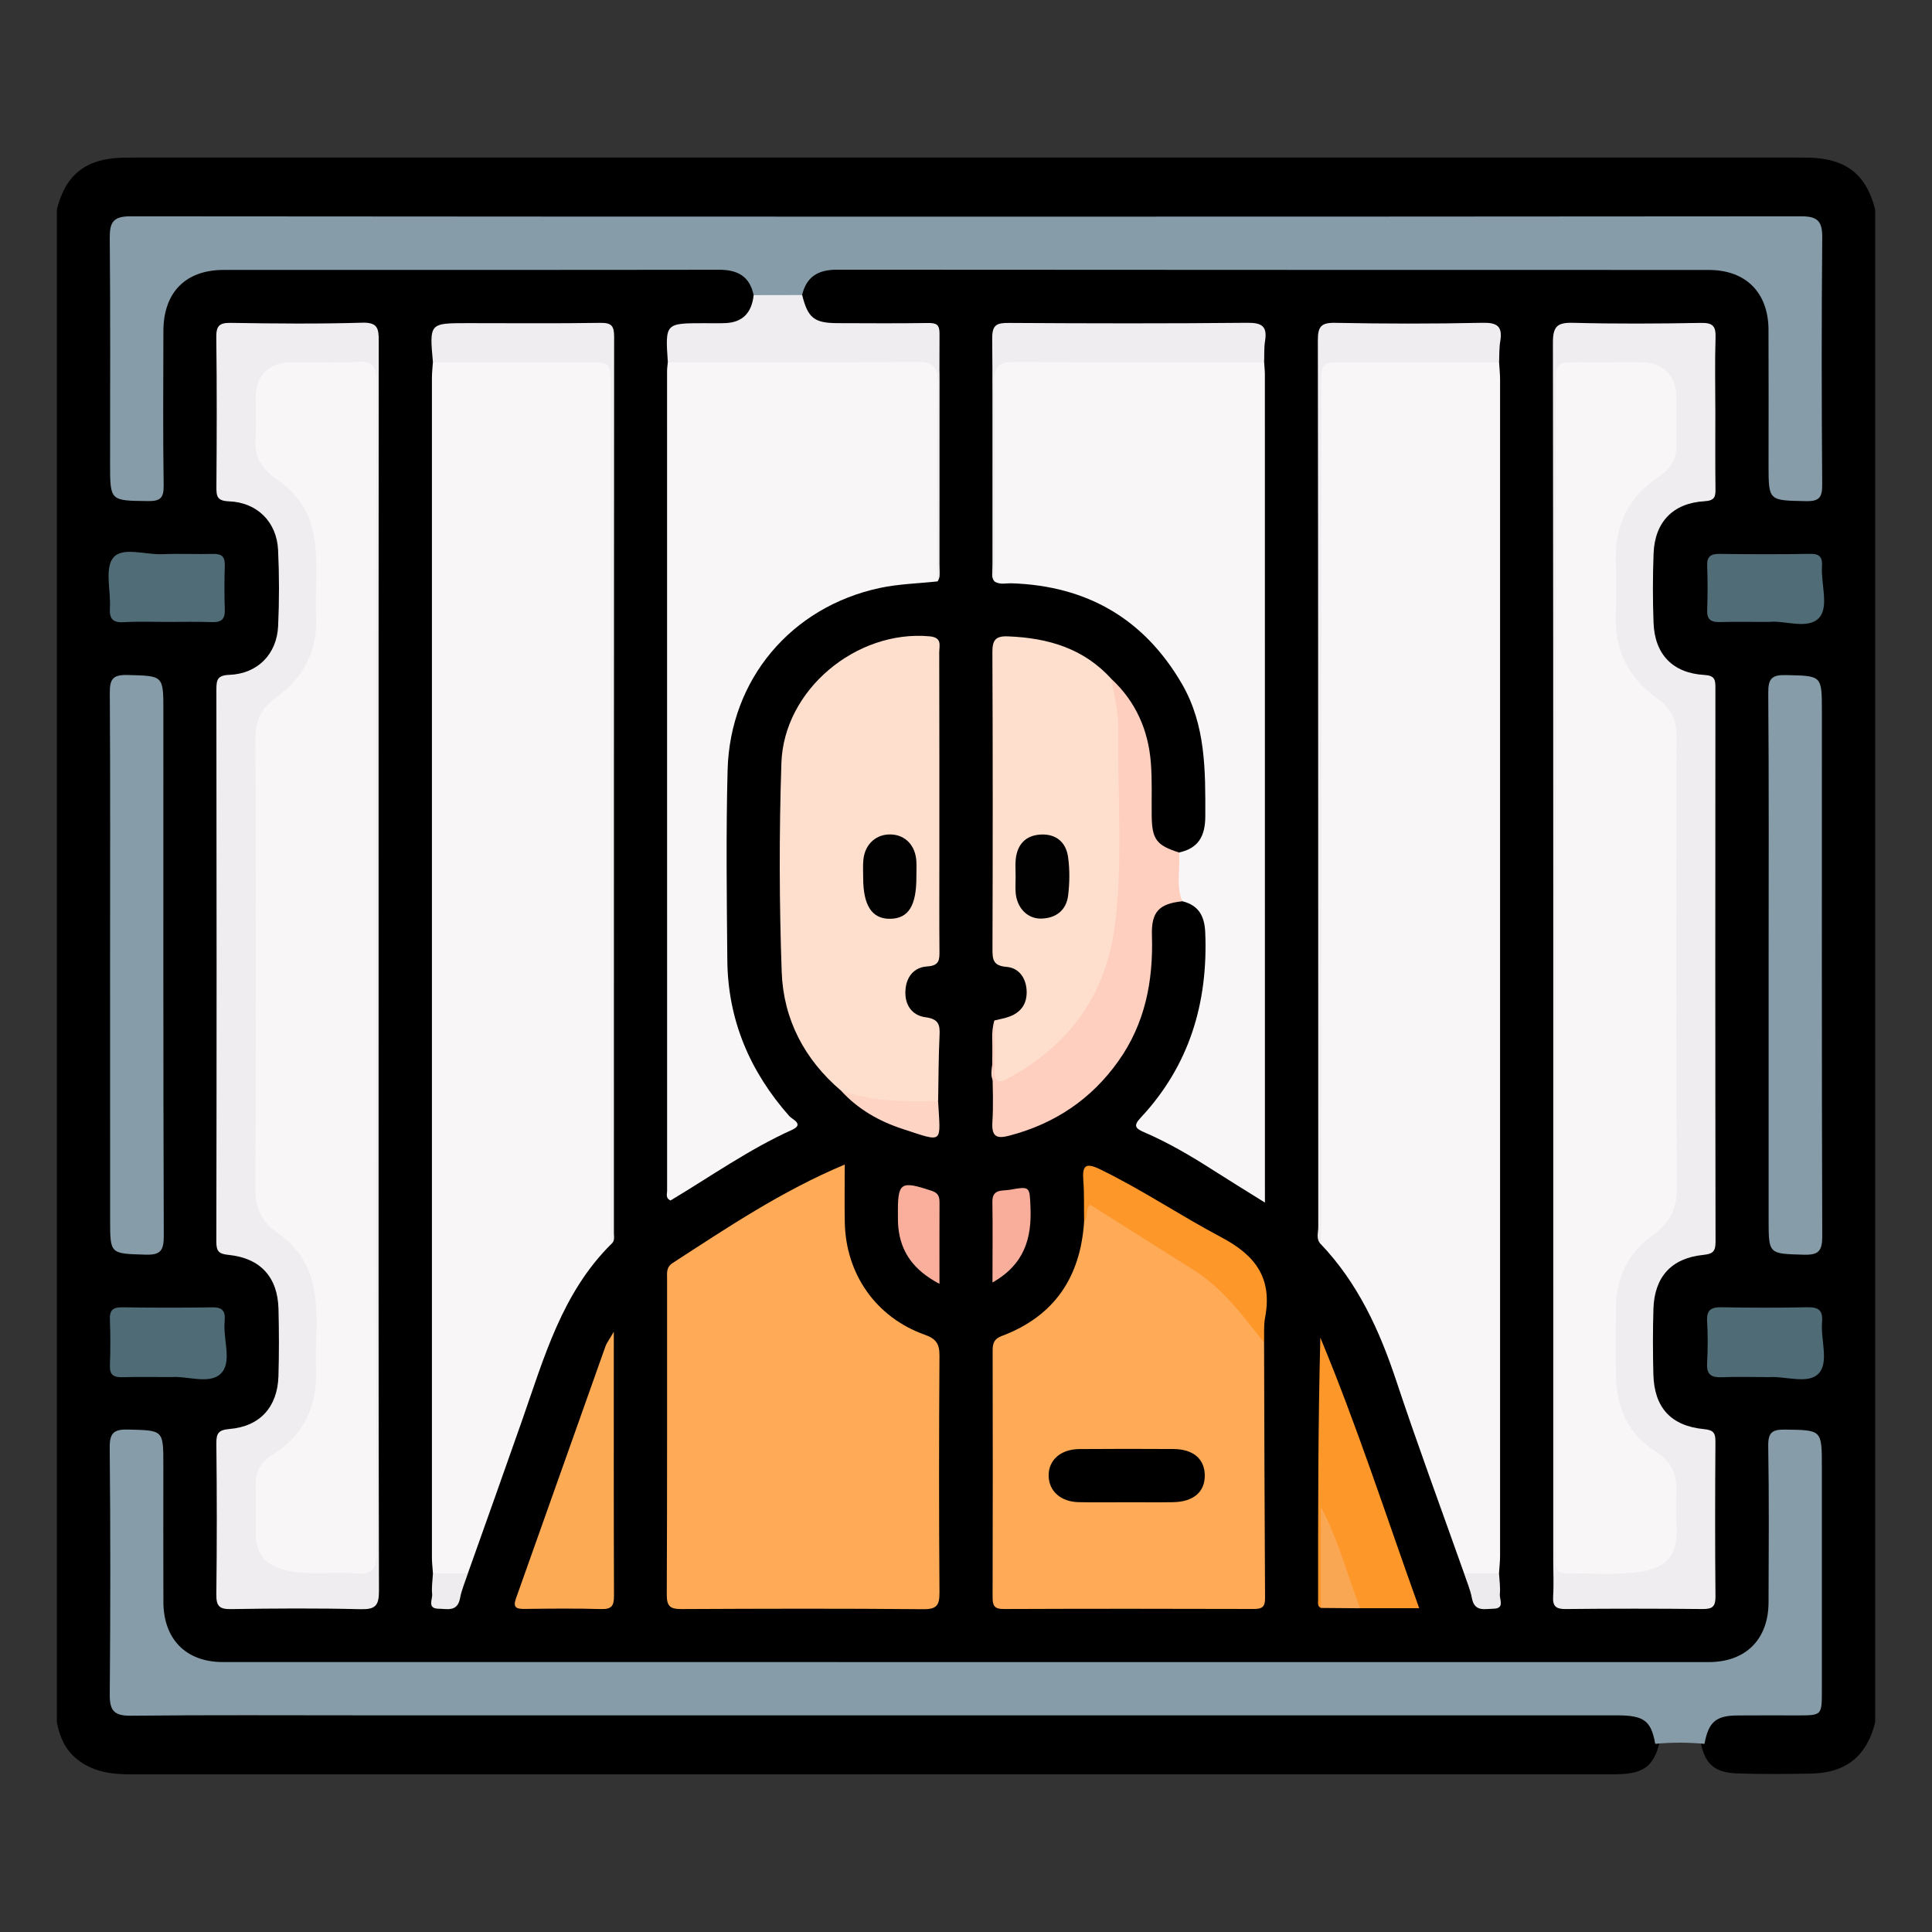 <?xml version="1.0" encoding="utf-8"?>
<!-- Generator: Adobe Illustrator 16.0.0, SVG Export Plug-In . SVG Version: 6.00 Build 0)  -->
<!DOCTYPE svg PUBLIC "-//W3C//DTD SVG 1.1//EN" "http://www.w3.org/Graphics/SVG/1.1/DTD/svg11.dtd">
<svg version="1.1" id="Layer_1" xmlns="http://www.w3.org/2000/svg" xmlns:xlink="http://www.w3.org/1999/xlink" x="0px" y="0px"
	 width="85px" height="85px" viewBox="0 0 85 85" enable-background="new 0 0 85 85" xml:space="preserve">
<rect x="0" y="0" width="85" height="85" fill="#333333" stroke="none"/>
<g>
	<path d="M82.499,9.218c0,22.188,0,44.375,0,66.562c-0.365,1.477-1.285,2.223-2.816,2.25c-1.09,0.02-2.18,0.031-3.268-0.008
		c-1.004-0.035-1.428-0.436-1.605-1.438c0.232-0.938,0.621-1.293,1.545-1.35c0.885-0.055,1.771-0.027,2.656-0.018
		c0.619,0.008,0.895-0.24,0.895-0.875c-0.002-3.438-0.004-6.873,0.002-10.309c0-0.682-0.363-0.814-0.941-0.824
		c-0.611-0.008-0.91,0.195-0.906,0.85c0.012,2.006,0.014,4.01,0.002,6.016c-0.014,2.266-1.039,3.295-3.307,3.297
		c-21.506,0.004-43.01,0.004-64.516,0c-2.266,0-3.29-1.031-3.301-3.301c-0.01-1.951,0.006-3.904-0.006-5.857
		c-0.006-0.895-0.708-1.305-1.518-0.918c-0.332,0.16-0.304,0.463-0.312,0.738c-0.022,0.857-0.009,1.719-0.009,2.576
		c-0.002,2.447-0.004,4.895,0,7.342c0.003,1.225,0.041,1.264,1.279,1.264c15.699,0.002,31.398,0,47.098,0
		c5.729,0,11.455,0,17.184,0.002c0.418,0,0.84-0.033,1.242,0.084c0.703,0.207,1.096,0.67,1.104,1.422
		c-0.242,0.9-0.619,1.234-1.494,1.318c-0.26,0.025-0.521,0.021-0.781,0.021c-21.646,0-43.295,0-64.941,0.002
		c-0.877,0-1.701-0.096-2.419-0.686c-0.519-0.428-0.741-0.979-0.864-1.602c0-22.188,0-44.375,0-66.561
		c0.385-1.537,1.272-2.234,2.896-2.279c0.208-0.004,0.417-0.004,0.625-0.004c24.319,0,48.64,0,72.958,0c0.207,0,0.416,0,0.625,0.004
		C81.226,6.983,82.114,7.683,82.499,9.218z"/>
	<path fill="#F9F6F7" d="M65.954,15.937c0.014,0.258,0.043,0.518,0.043,0.775c0.002,17.244,0.002,34.488,0,51.732
		c0,0.26-0.031,0.518-0.047,0.775c-0.514,0.328-1.027,0.312-1.539-0.004c-1.002-2.83-2.045-5.646-2.99-8.492
		c-0.736-2.215-1.688-4.283-3.314-5.99c-0.104-0.252-0.057-0.516-0.057-0.771c-0.002-12.387-0.002-24.773-0.002-37.162
		c0-1.033,0.059-1.105,1.09-1.113c1.926-0.016,3.854-0.008,5.777-0.002C65.28,15.685,65.651,15.679,65.954,15.937z"/>
	<path fill="#F9F6F7" d="M26.892,54.733c-2.166,2.148-2.953,4.994-3.92,7.752c-0.787,2.246-1.588,4.486-2.385,6.73
		c-0.512,0.316-1.025,0.332-1.539,0.004c-0.016-0.232-0.045-0.465-0.045-0.697c-0.002-17.297-0.002-34.594,0-51.889
		c0-0.232,0.027-0.465,0.043-0.697c0.303-0.258,0.672-0.252,1.037-0.254c1.926-0.004,3.852-0.012,5.777,0.002
		c1.033,0.008,1.09,0.082,1.09,1.115c0,12.387,0,24.773-0.002,37.16C26.948,54.218,26.997,54.481,26.892,54.733z"/>
	<path fill="#879CA9" d="M74.991,76.722c-0.723-0.068-1.445-0.07-2.168,0c-0.182-1.02-0.492-1.254-1.688-1.254
		c-18.383,0-36.764,0-55.146,0c-3.41,0-6.822-0.02-10.232,0.016c-0.728,0.008-0.936-0.215-0.928-0.934
		c0.031-3.619,0.033-7.238-0.002-10.857c-0.008-0.678,0.204-0.814,0.832-0.799c1.527,0.041,1.528,0.01,1.528,1.57
		c0,2.004-0.005,4.008,0.002,6.014c0.005,1.637,0.99,2.645,2.612,2.645c21.793,0.004,43.586,0.004,65.379,0.002
		c1.629-0.002,2.623-1.002,2.629-2.629c0.008-2.291,0.025-4.584-0.014-6.875c-0.01-0.605,0.18-0.732,0.746-0.725
		c1.613,0.025,1.613,0,1.613,1.641c0,3.279,0,6.561,0,9.842c0,1.09,0,1.09-1.055,1.092c-0.885,0-1.771-0.006-2.654,0.002
		C75.491,75.478,75.167,75.761,74.991,76.722z"/>
	<path fill="#879CA9" d="M33.157,12.985c-0.174-0.832-0.707-1.119-1.527-1.117c-7.266,0.012-14.529,0.004-21.795,0.008
		c-1.674,0.002-2.644,0.992-2.646,2.688C7.184,16.831,7.167,19.095,7.2,21.36c0.008,0.557-0.152,0.691-0.693,0.686
		c-1.664-0.021-1.664,0.004-1.664-1.654c0-3.307,0.017-6.613-0.014-9.92C4.823,9.784,4.977,9.517,5.734,9.517
		c24.503,0.02,49.005,0.02,73.507,0c0.725,0,0.936,0.211,0.93,0.934c-0.033,3.619-0.029,7.238-0.002,10.857
		c0.004,0.568-0.115,0.754-0.719,0.74c-1.639-0.033-1.641-0.002-1.641-1.604c0-1.979,0.008-3.957-0.002-5.936
		c-0.006-1.633-0.996-2.631-2.625-2.631c-12.785-0.004-25.57,0-38.354-0.012c-0.828-0.002-1.346,0.305-1.539,1.115
		C34.579,13.323,33.868,13.321,33.157,12.985z"/>
	<path fill="#F9F6F7" d="M51.874,37.505c0.855-0.184,1.15-0.725,1.154-1.582c0.006-2.012,0.025-4.02-1.029-5.836
		c-1.668-2.871-4.186-4.314-7.488-4.424c-0.252-0.01-0.52,0.078-0.758-0.084c-0.145-0.242-0.076-0.508-0.076-0.762
		c-0.006-2.699-0.004-5.4-0.002-8.102c0-0.92,0.08-1.021,1.018-1.027c2.855-0.018,5.713-0.004,8.568-0.006
		c0.492,0,0.986-0.008,1.48,0.004c0.311,0.008,0.627,0.016,0.875,0.25c0.012,0.182,0.033,0.363,0.033,0.543
		c0.002,11.898,0.002,23.797,0.002,35.695c0,0.201,0,0.4,0,0.734c-0.822-0.514-1.543-0.955-2.254-1.41
		c-0.984-0.631-1.992-1.225-3.068-1.688c-0.375-0.162-0.475-0.283-0.148-0.631c2.148-2.297,2.973-5.059,2.844-8.16
		c-0.031-0.719-0.291-1.193-1.012-1.369C51.397,38.974,51.573,38.243,51.874,37.505z"/>
	<path fill="#F9F6F7" d="M41.247,25.579c-0.848,0.092-1.711,0.111-2.539,0.289c-3.902,0.834-6.596,4.029-6.697,8.02
		c-0.072,2.783-0.037,5.568-0.012,8.352c0.023,2.635,0.992,4.904,2.73,6.867c0.131,0.146,0.666,0.352,0.119,0.6
		c-1.896,0.857-3.592,2.059-5.35,3.111c-0.23-0.111-0.146-0.291-0.148-0.428c-0.004-12.021-0.004-24.043-0.002-36.062
		c0-0.131,0.021-0.26,0.033-0.389c0.297-0.271,0.67-0.25,1.031-0.252c3.271-0.006,6.545-0.01,9.816,0.002
		c1.039,0.004,1.096,0.076,1.096,1.104c0,2.676,0.002,5.35-0.004,8.025C41.321,25.069,41.39,25.337,41.247,25.579z"/>
	<path fill="#FEAA56" d="M37.165,51.235c0,0.924-0.012,1.73,0.002,2.537c0.041,2.275,1.367,4.184,3.514,4.949
		c0.518,0.184,0.656,0.414,0.652,0.938c-0.023,3.463-0.025,6.926,0,10.389c0.004,0.553-0.094,0.756-0.711,0.75
		c-3.541-0.033-7.082-0.023-10.623-0.006c-0.48,0.002-0.666-0.088-0.664-0.627c0.021-4.637,0.012-9.27,0.014-13.904
		c0-0.254-0.041-0.51,0.238-0.689C32.003,54.005,34.394,52.397,37.165,51.235z"/>
	<path fill="#FEAA56" d="M55.614,59.069c0.012,3.748,0.02,7.496,0.043,11.246c0.004,0.391-0.141,0.475-0.498,0.473
		c-3.67-0.012-7.342-0.012-11.016,0.002c-0.393,0-0.473-0.152-0.473-0.504c0.01-3.621,0.01-7.24,0.002-10.859
		c-0.002-0.32,0.062-0.523,0.398-0.648c2.33-0.873,3.473-2.607,3.627-5.049c0.078-0.93,0.199-1.014,0.965-0.512
		c1.666,1.092,3.461,1.992,4.979,3.305C54.468,57.235,55.196,58.034,55.614,59.069z"/>
	<path fill="#EFEDEF" d="M16.657,42.499c0,9.164-0.008,18.33,0.016,27.494c0.002,0.656-0.164,0.82-0.811,0.805
		c-1.9-0.047-3.803-0.035-5.701-0.004c-0.514,0.008-0.648-0.135-0.643-0.645c0.027-2.213,0.025-4.426,0.001-6.639
		c-0.005-0.463,0.099-0.598,0.584-0.641c1.337-0.113,2.106-0.971,2.147-2.318c0.029-0.988,0.027-1.979,0.002-2.967
		c-0.035-1.393-0.793-2.23-2.188-2.373c-0.43-0.043-0.547-0.148-0.546-0.584c0.015-8.098,0.013-16.193,0.002-24.291
		c0-0.432,0.049-0.625,0.571-0.646c1.236-0.047,2.086-0.902,2.145-2.141c0.051-1.117,0.051-2.24-0.002-3.357
		c-0.059-1.225-0.917-2.088-2.156-2.135c-0.537-0.02-0.56-0.229-0.557-0.645c0.016-2.188,0.023-4.375-0.005-6.562
		c-0.007-0.504,0.121-0.654,0.64-0.645c1.926,0.031,3.854,0.049,5.777-0.008c0.689-0.021,0.73,0.26,0.73,0.807
		C16.653,24.169,16.657,33.335,16.657,42.499z"/>
	<path fill="#EFEDEF" d="M75.468,18.134c0,1.121-0.008,2.24,0.006,3.359c0.004,0.352-0.021,0.531-0.479,0.559
		c-1.391,0.08-2.191,0.916-2.244,2.299c-0.039,1.014-0.039,2.033-0.002,3.045c0.051,1.393,0.842,2.219,2.236,2.299
		c0.461,0.027,0.486,0.215,0.486,0.566c-0.006,8.123-0.008,16.246,0.006,24.369c0,0.438-0.123,0.537-0.549,0.582
		c-1.395,0.143-2.139,0.967-2.184,2.373c-0.029,0.963-0.027,1.928-0.002,2.891c0.041,1.453,0.771,2.26,2.23,2.4
		c0.426,0.043,0.502,0.176,0.5,0.559c-0.016,2.266-0.02,4.529,0.002,6.795c0.004,0.443-0.123,0.564-0.562,0.561
		c-2.004-0.021-4.01-0.021-6.016,0c-0.443,0.006-0.594-0.121-0.564-0.566c0.033-0.545,0.004-1.094,0.004-1.639
		c0-17.836,0.008-35.67-0.014-53.504c-0.002-0.729,0.195-0.898,0.895-0.879c1.875,0.049,3.75,0.037,5.623,0.004
		c0.521-0.01,0.654,0.146,0.637,0.648C75.442,15.946,75.468,17.042,75.468,18.134z"/>
	<path fill="#FEDFCE" d="M36.997,47.981c-1.604-1.367-2.529-3.135-2.605-5.207c-0.109-3.064-0.115-6.137-0.014-9.203
		c0.107-3.227,3.301-5.865,6.514-5.576c0.576,0.051,0.43,0.412,0.43,0.713c0.008,3.018,0.006,6.033,0.006,9.049
		c0,1.352-0.008,2.705,0.004,4.057c0.004,0.396,0.01,0.674-0.539,0.705c-0.576,0.035-0.92,0.451-0.957,1.047
		c-0.043,0.639,0.283,1.109,0.883,1.189c0.572,0.076,0.643,0.322,0.617,0.805c-0.047,0.957-0.043,1.918-0.062,2.879
		C39.784,48.896,38.353,48.778,36.997,47.981z"/>
	<path fill="#FEDFCE" d="M43.751,44.896c0.225-0.057,0.455-0.092,0.67-0.174c0.523-0.197,0.775-0.59,0.746-1.15
		c-0.031-0.562-0.354-0.992-0.881-1.033c-0.604-0.049-0.623-0.332-0.621-0.799c0.014-4.348,0.016-8.693-0.004-13.041
		c-0.002-0.535,0.135-0.725,0.691-0.701c1.752,0.068,3.326,0.525,4.543,1.871c0.436,0.742,0.535,1.566,0.541,2.398
		c0.02,2.336,0.051,4.674-0.006,7.01c-0.078,3.387-1.422,6.125-4.33,7.992c-0.385,0.246-0.834,0.656-1.268,0.406
		c-0.369-0.211-0.148-0.766-0.148-1.164C43.683,45.974,43.581,45.427,43.751,44.896z"/>
	<path fill="#879CA9" d="M77.812,42.413c0-3.98,0.016-7.961-0.016-11.941c-0.004-0.619,0.164-0.787,0.777-0.771
		c1.582,0.035,1.582,0.006,1.582,1.588c0,7.701-0.01,15.402,0.016,23.104c0.002,0.658-0.172,0.826-0.816,0.809
		c-1.541-0.047-1.543-0.012-1.543-1.547C77.812,49.907,77.812,46.161,77.812,42.413z"/>
	<path fill="#879CA9" d="M4.843,42.423c0-3.982,0.014-7.961-0.012-11.943c-0.004-0.6,0.135-0.797,0.766-0.783
		c1.591,0.041,1.591,0.008,1.591,1.582c0,7.703-0.009,15.404,0.017,23.105c0.002,0.643-0.148,0.836-0.808,0.816
		c-1.552-0.049-1.552-0.014-1.552-1.537C4.843,49.917,4.843,46.169,4.843,42.423z"/>
	<path fill="#FECEBF" d="M43.751,44.896c0.004,0.727,0.021,1.453,0.004,2.18c-0.012,0.457,0.08,0.641,0.562,0.383
		c2.748-1.469,4.367-3.723,4.744-6.828c0.348-2.869,0.096-5.748,0.139-8.623c0.012-0.711-0.195-1.426-0.303-2.139
		c1.074,1,1.625,2.254,1.736,3.693c0.061,0.775,0.027,1.557,0.037,2.332c0.012,1.033,0.215,1.303,1.203,1.611
		c0.062,0.715-0.145,1.449,0.141,2.148c-1.016,0.107-1.369,0.457-1.334,1.512c0.062,1.998-0.301,3.867-1.479,5.523
		c-1.189,1.674-2.791,2.746-4.771,3.27c-0.523,0.139-0.812,0.105-0.77-0.576C43.755,47.888,43.542,46.388,43.751,44.896z"/>
	<path fill="#FDAA55" d="M27.005,58.591c0,4.02-0.006,7.816,0.008,11.615c0.002,0.426-0.09,0.598-0.555,0.586
		c-1.117-0.033-2.236-0.02-3.355-0.006c-0.342,0.002-0.559-0.023-0.402-0.463c1.314-3.689,2.619-7.385,3.932-11.076
		C26.688,59.085,26.804,58.942,27.005,58.591z"/>
	<path fill="#EFEDEF" d="M41.247,25.579c-0.004-2.908-0.033-5.818,0.01-8.727c0.01-0.771-0.234-0.939-0.965-0.932
		c-3.637,0.037-7.273,0.016-10.91,0.018c-0.117-1.719-0.117-1.719,1.6-1.719c0.312,0,0.623,0.01,0.936-0.004
		c0.783-0.033,1.158-0.486,1.24-1.23c0.711,0,1.422-0.002,2.135-0.004c0.25,1.01,0.529,1.234,1.562,1.236
		c1.328,0.004,2.656,0.014,3.982-0.006c0.359-0.004,0.5,0.068,0.498,0.465c-0.012,3.566-0.004,7.131-0.006,10.697
		C41.329,25.44,41.276,25.511,41.247,25.579z"/>
	<path fill="#FE972A" d="M58.114,70.743c-0.154-0.068-0.123-0.209-0.123-0.332c-0.002-3.844-0.002-7.686,0.098-11.561
		c1.621,3.889,2.908,7.893,4.35,11.904c-0.941,0-1.77,0-2.598,0c-0.219-0.156-0.359-0.371-0.451-0.621
		c-0.379-1.025-0.699-2.072-1.061-3.104c-0.062-0.176-0.143-0.389-0.072-0.508c0.137,1.035,0.078,2.15,0.082,3.264
		C58.339,70.118,58.394,70.472,58.114,70.743z"/>
	<path fill="#EFEDEF" d="M55.616,15.938c-3.637,0-7.273,0.02-10.908-0.018c-0.732-0.008-0.979,0.16-0.965,0.932
		c0.041,2.908,0.012,5.818,0.01,8.727c-0.16-0.18-0.084-0.398-0.084-0.598c-0.004-3.357,0.02-6.717-0.016-10.076
		c-0.008-0.631,0.207-0.701,0.746-0.697c3.488,0.021,6.979,0.029,10.469-0.006c0.65-0.008,0.895,0.15,0.789,0.803
		C55.608,15.31,55.628,15.626,55.616,15.938z"/>
	<path fill="#EFEDEF" d="M26.892,54.733c-0.008-0.363-0.021-0.729-0.021-1.094c0-12.209,0-24.42,0-36.631
		c0-1.072,0-1.072-1.107-1.072c-2.24,0-4.479,0-6.717,0c-0.156-1.719-0.156-1.719,1.518-1.719c1.951,0,3.902,0.018,5.854-0.012
		c0.486-0.006,0.6,0.133,0.6,0.611c-0.012,13.137-0.008,26.271-0.01,39.408C27.005,54.399,27.069,54.595,26.892,54.733z"/>
	<path fill="#EFEDEF" d="M65.954,15.937c-2.24,0-4.479,0-6.717,0c-1.107,0-1.107,0-1.107,1.072c0,12.211,0,24.422-0.002,36.631
		c0,0.365-0.014,0.73-0.021,1.094c-0.217-0.219-0.109-0.494-0.109-0.74c-0.006-13.006,0.002-26.014-0.018-39.02
		c0-0.602,0.139-0.783,0.762-0.77c2.156,0.041,4.316,0.045,6.477-0.002c0.656-0.016,0.893,0.158,0.787,0.807
		C65.954,15.312,65.968,15.626,65.954,15.937z"/>
	<path fill="#FE972A" d="M55.614,59.069c-0.928-1.17-1.805-2.385-3.102-3.197c-1.523-0.957-3.045-1.922-4.555-2.873
		c-0.24,0.27-0.055,0.557-0.26,0.729c-0.012-0.596,0.01-1.191-0.035-1.785c-0.049-0.646,0.078-0.818,0.738-0.498
		c1.844,0.896,3.545,2.045,5.346,2.998c1.533,0.811,2.238,1.83,1.91,3.543C55.591,58.335,55.626,58.708,55.614,59.069z"/>
	<path fill="#4E6B76" d="M7.556,60.585c-0.811,0-1.486-0.014-2.162,0.006c-0.385,0.012-0.575-0.092-0.559-0.521
		c0.027-0.674,0.026-1.35,0-2.023c-0.016-0.418,0.15-0.537,0.547-0.531c1.324,0.02,2.649,0.02,3.975,0.002
		c0.415-0.006,0.566,0.166,0.527,0.557c-0.002,0.025,0.002,0.053,0,0.078c-0.078,0.787,0.359,1.805-0.195,2.305
		C9.184,60.911,8.194,60.528,7.556,60.585z"/>
	<path fill="#4E6B76" d="M77.624,60.585c-0.625,0-1.248-0.02-1.871,0.008c-0.449,0.018-0.674-0.105-0.648-0.607
		c0.035-0.621,0.035-1.248,0-1.867c-0.025-0.504,0.197-0.613,0.648-0.605c1.246,0.023,2.494,0.027,3.738,0
		c0.492-0.012,0.719,0.109,0.672,0.645c-0.068,0.771,0.311,1.77-0.143,2.262c-0.463,0.506-1.475,0.107-2.242,0.168
		C77.728,60.589,77.675,60.585,77.624,60.585z"/>
	<path fill="#4F6C77" d="M77.839,27.362c-0.811,0-1.486-0.012-2.164,0.006c-0.379,0.01-0.582-0.09-0.566-0.521
		c0.023-0.65,0.025-1.301,0-1.951c-0.018-0.422,0.164-0.533,0.557-0.527c1.326,0.018,2.654,0.021,3.98-0.002
		c0.434-0.008,0.537,0.172,0.514,0.557c-0.049,0.773,0.318,1.785-0.133,2.264C79.53,27.712,78.499,27.282,77.839,27.362z"/>
	<path fill="#4F6C77" d="M7.316,27.362c-0.625,0-1.251-0.027-1.874,0.012c-0.497,0.029-0.635-0.166-0.607-0.631
		c0.045-0.75-0.233-1.719,0.138-2.195c0.397-0.508,1.409-0.137,2.153-0.166c0.754-0.031,1.51,0.006,2.264-0.012
		c0.371-0.008,0.509,0.133,0.5,0.502c-0.02,0.65-0.021,1.303,0,1.953c0.013,0.402-0.137,0.557-0.543,0.545
		C8.671,27.347,7.993,27.362,7.316,27.362z"/>
	<path fill="#FAAF9C" d="M41.333,56.485c-1.121-0.594-1.705-1.379-1.812-2.502c-0.018-0.18-0.016-0.361-0.016-0.543
		c-0.014-1.432,0.107-1.508,1.496-1.045c0.289,0.096,0.334,0.264,0.334,0.52C41.329,54.05,41.333,55.187,41.333,56.485z"/>
	<path fill="#F9AE9B" d="M43.665,56.425c0-1.279,0.014-2.412-0.004-3.545c-0.01-0.582,0.43-0.477,0.756-0.533
		c0.91-0.16,0.881-0.152,0.92,0.771C45.394,54.476,45.073,55.626,43.665,56.425z"/>
	<path fill="#FAA754" d="M58.114,70.743c0-1.48,0-2.963,0-4.441c0.762,1.42,1.152,2.973,1.727,4.455
		C59.265,70.753,58.688,70.747,58.114,70.743z"/>
	<path fill="#FED4C5" d="M36.997,47.981c1.391,0.486,2.83,0.496,4.275,0.457c0.104,1.9,0.277,1.832-1.557,1.232
		C38.685,49.335,37.743,48.802,36.997,47.981z"/>
	<path fill="#EEECEE" d="M19.048,69.22c0.514-0.002,1.027-0.002,1.539-0.004c-0.117,0.365-0.277,0.721-0.346,1.094
		c-0.113,0.617-0.564,0.473-0.947,0.467c-0.51-0.008-0.26-0.412-0.281-0.639C18.981,69.835,19.032,69.526,19.048,69.22z"/>
	<path fill="#EDEBED" d="M64.411,69.216c0.514,0.002,1.025,0.002,1.539,0.004c0.018,0.307,0.066,0.615,0.037,0.918
		c-0.021,0.229,0.229,0.631-0.281,0.639c-0.383,0.006-0.836,0.15-0.949-0.467C64.688,69.937,64.53,69.581,64.411,69.216z"/>
	<path d="M49.64,66.093c-0.729,0-1.459,0.012-2.188-0.004c-0.783-0.018-1.301-0.484-1.316-1.15c-0.014-0.695,0.521-1.18,1.355-1.186
		c1.379-0.012,2.76-0.01,4.139-0.002c0.865,0.006,1.363,0.432,1.375,1.146c0.01,0.744-0.5,1.184-1.412,1.193
		C50.942,66.101,50.29,66.093,49.64,66.093z"/>
	<path fill="#F9F6F7" d="M16.552,42.579c0,8.564-0.008,17.133,0.018,25.699c0.002,0.742-0.178,1.027-0.943,0.951
		c-1.029-0.104-2.076,0.121-3.105-0.16c-0.875-0.236-1.262-0.699-1.27-1.607c-0.006-0.703,0.014-1.406-0.006-2.109
		c-0.018-0.605,0.238-1.041,0.742-1.354c1.393-0.863,1.975-2.152,1.914-3.752c-0.045-1.217,0.137-2.439-0.115-3.652
		c-0.207-0.996-0.75-1.779-1.562-2.34c-0.717-0.494-0.993-1.092-0.989-1.965c0.026-6.586,0.022-13.176,0.003-19.764
		c-0.002-0.799,0.223-1.35,0.902-1.836c1.184-0.846,1.834-2.033,1.764-3.537c-0.057-1.217,0.123-2.439-0.109-3.654
		c-0.199-1.031-0.758-1.814-1.602-2.396c-0.652-0.449-1.021-0.994-0.954-1.824c0.052-0.621-0.003-1.25,0.013-1.873
		c0.023-0.885,0.592-1.449,1.484-1.465c0.988-0.016,1.98,0.043,2.967-0.02c0.707-0.043,0.865,0.201,0.863,0.879
		c-0.023,8.123-0.016,16.248-0.016,24.373C16.552,41.64,16.552,42.108,16.552,42.579z"/>
	<path fill="#F9F6F7" d="M70.72,15.937c0.521,0,1.041-0.012,1.562,0.004c0.85,0.023,1.436,0.576,1.463,1.404
		c0.023,0.781,0,1.562,0.006,2.344c0.006,0.625-0.379,1.023-0.832,1.332c-1.299,0.883-1.867,2.104-1.828,3.65
		c0.021,0.832,0.021,1.666-0.002,2.498c-0.041,1.537,0.633,2.715,1.844,3.58c0.598,0.424,0.828,0.918,0.828,1.637
		c-0.018,6.639-0.027,13.279,0.01,19.918c0.008,0.928-0.352,1.539-1.047,2.031c-1.1,0.783-1.615,1.859-1.629,3.189
		c-0.008,1.016-0.021,2.031,0.004,3.045c0.037,1.375,0.527,2.537,1.74,3.287c0.67,0.414,0.945,0.992,0.916,1.758
		c-0.02,0.494-0.035,0.992,0.002,1.484c0.111,1.508-0.609,1.947-1.836,2.086c-1.004,0.115-2.029,0.027-3.043,0.033
		c-0.291,0.002-0.434-0.125-0.428-0.42c0.004-0.209-0.002-0.418-0.002-0.625c0-17.053,0-34.105,0-51.158c0-1.078,0-1.078,1.1-1.078
		C69.938,15.937,70.329,15.937,70.72,15.937z"/>
	<path fill="#010101" d="M40.317,38.583c0.004,1.266-0.35,1.828-1.148,1.84c-0.805,0.012-1.193-0.578-1.193-1.812
		c0-0.258-0.016-0.518,0.008-0.775c0.064-0.701,0.572-1.154,1.232-1.123c0.623,0.029,1.059,0.488,1.1,1.172
		C40.329,38.114,40.317,38.349,40.317,38.583z"/>
	<path fill="#010101" d="M44.683,38.567c0.002-0.26-0.021-0.52,0.006-0.775c0.074-0.654,0.445-1.043,1.107-1.076
		c0.674-0.033,1.102,0.348,1.193,0.979c0.08,0.559,0.072,1.145,0.004,1.703c-0.08,0.646-0.529,1-1.18,1.016
		c-0.615,0.016-1.08-0.479-1.129-1.148C44.669,39.034,44.683,38.8,44.683,38.567z"/>
</g>
</svg>

